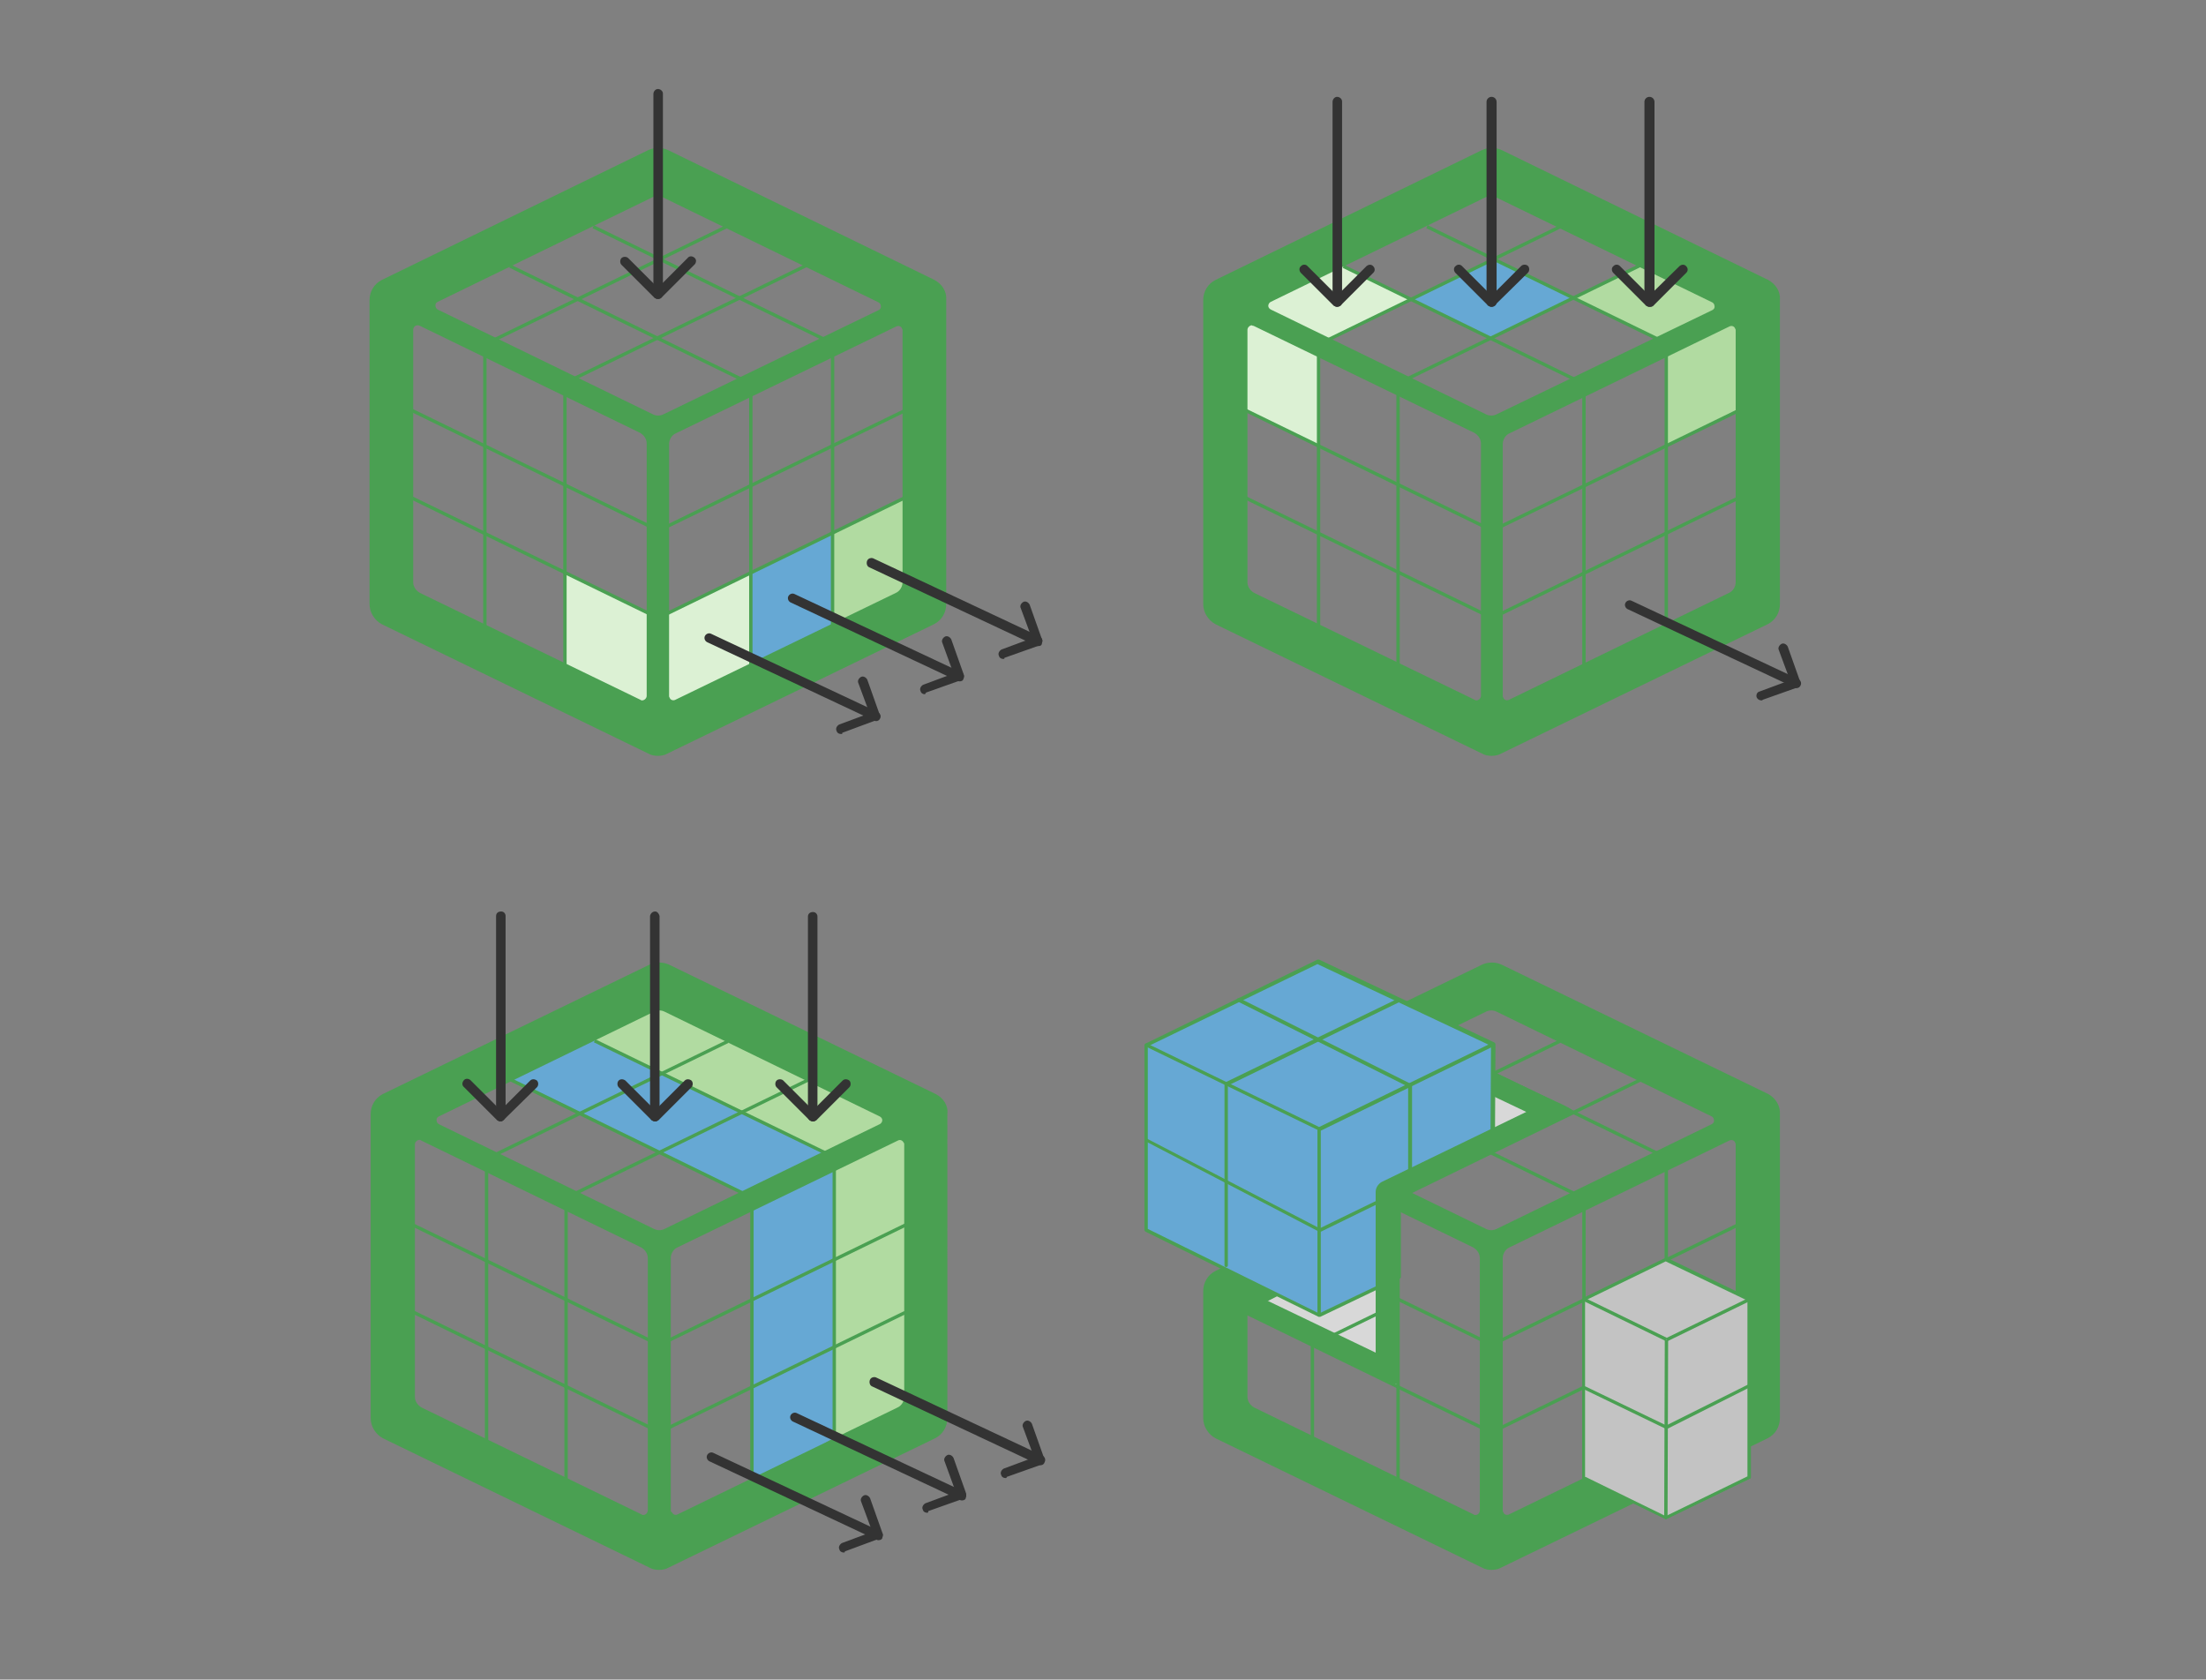 <?xml version="1.0" encoding="utf-8"?>
<!-- Generator: Adobe Illustrator 23.0.6, SVG Export Plug-In . SVG Version: 6.00 Build 0)  -->
<svg version="1.1" id="teikningar" xmlns="http://www.w3.org/2000/svg" xmlns:xlink="http://www.w3.org/1999/xlink" x="0px" y="0px"
	 viewBox="0 0 394 300" style="enable-background:new 0 0 394 300;" xml:space="preserve">
<rect x="0" y="0" width="394" height="300" fill="#808080" stroke="none"/>
<style type="text/css">
	.st0{fill:#DCF1D4;}
	.st1{fill:#B1DBA1;}
	.st2{fill:#66A8D4;}
	.st3{fill:#4AA052;}
	.st4{fill:#333333;}
	.st5{fill:#FFFFFF;stroke:#4AA052;stroke-width:0.39;stroke-miterlimit:10;}
	.st6{fill:#D8D8D8;}
	.st7{fill:none;stroke:#4AA052;stroke-width:0.6;stroke-miterlimit:10;}
	.st8{fill:#C3C3C3;}
	.st9{fill:none;}
</style>
<title>gefn-mynd-07</title>
<polygon class="st0" points="219.1,54.1 235.5,62.2 235.5,79.8 219.1,71.3 "/>
<polygon class="st1" points="313.9,54.1 297.6,62.2 297.6,79.8 313.9,71.3 "/>
<polygon class="st0" points="252.1,53.4 237,60.9 224.5,54.7 239.6,47.3 "/>
<polygon class="st1" points="308.1,54.5 296,60.4 281.2,53.2 293.3,47.4 "/>
<polygon class="st2" points="280.9,53.1 266.2,60.3 252.1,53.4 266.7,46.3 "/>
<path class="st3" d="M315.8,50l-47.6-23.2c-1.1-0.5-2.4-0.5-3.5,0L217.1,50c-1.4,0.7-2.2,2.1-2.2,3.6v54.3c0,1.5,0.9,2.9,2.2,3.6
	l47.6,23.1c0.5,0.3,1.1,0.4,1.7,0.4l0,0c0.6,0,1.2-0.1,1.7-0.4l47.6-23.1c1.4-0.7,2.2-2.1,2.2-3.6V53.5C318,52,317.1,50.7,315.8,50z
	 M267.3,35.3L305.8,54c0.4,0.2,0.5,0.7,0.4,1c-0.1,0.2-0.2,0.3-0.4,0.4L267.3,74c-0.6,0.3-1.3,0.3-1.9,0L227,55.3
	c-0.4-0.2-0.6-0.6-0.4-1c0.1-0.2,0.2-0.3,0.4-0.4l38.4-18.7C266,35,266.7,35,267.3,35.3L267.3,35.3z M223.9,58.2l39.4,19.1
	c0.7,0.4,1.2,1.1,1.2,1.9v45.1c0,0.4-0.4,0.8-0.8,0.8c-0.1,0-0.2,0-0.3-0.1L224,105.9c-0.7-0.4-1.2-1.1-1.2-1.9V58.9
	c0-0.4,0.4-0.8,0.8-0.8C223.7,58.2,223.8,58.2,223.9,58.2z M268.4,124.3V79.3c0-0.8,0.5-1.6,1.2-1.9l39.3-19.1c0.4-0.2,0.9,0,1,0.4
	c0.1,0.1,0.1,0.2,0.1,0.3V104c0,0.8-0.5,1.6-1.2,1.9L269.5,125c-0.4,0.2-0.9,0-1-0.4C268.4,124.5,268.4,124.4,268.4,124.3
	L268.4,124.3z"/>
<rect x="235.2" y="61.5" class="st3" width="0.6" height="50.4"/>
<rect x="249.4" y="68.5" class="st3" width="0.6" height="50.5"/>
<rect x="297.3" y="61.5" class="st3" width="0.6" height="50.2"/>
<rect x="282.6" y="68.5" class="st3" width="0.6" height="50.5"/>
<rect x="244.2" y="59.6" transform="matrix(0.438 -0.899 0.899 0.438 61.86 267.026)" class="st3" width="0.6" height="48.8"/>
<rect x="244.4" y="75.1" transform="matrix(0.438 -0.899 0.899 0.438 47.833 276.045)" class="st3" width="0.6" height="49.3"/>
<rect x="264" y="99.4" transform="matrix(0.899 -0.438 0.438 0.899 -14.529 136.392)" class="st3" width="48.8" height="0.6"/>
<rect x="263.9" y="83.7" transform="matrix(0.899 -0.438 0.438 0.899 -7.616 134.896)" class="st3" width="49.3" height="0.6"/>
<rect x="261.2" y="34.1" transform="matrix(0.439 -0.898 0.898 0.439 94.527 267.429)" class="st3" width="0.6" height="47.8"/>
<rect x="247.3" y="57.6" transform="matrix(0.899 -0.438 0.438 0.899 2.038 124.725)" class="st3" width="48" height="0.6"/>
<rect x="233.1" y="50.7" transform="matrix(0.899 -0.438 0.438 0.899 3.618 117.762)" class="st3" width="48" height="0.6"/>
<rect x="275.9" y="27.1" transform="matrix(0.438 -0.899 0.899 0.438 109.527 276.917)" class="st3" width="0.6" height="47.6"/>
<path class="st4" d="M238.8,54.8c-0.4,0-0.8-0.4-0.8-0.8V18.2c0-0.5,0.4-0.9,0.8-0.9c0.5,0,0.9,0.4,0.9,0.8c0,0,0,0,0,0V54
	C239.7,54.5,239.3,54.8,238.8,54.8C238.8,54.8,238.8,54.8,238.8,54.8z"/>
<path class="st4" d="M238.8,54.8c-0.2,0-0.4-0.1-0.6-0.2l-5.9-5.9c-0.3-0.4-0.3-0.9,0.1-1.2c0.3-0.3,0.8-0.3,1.1,0l5.3,5.3l5.3-5.3
	c0.4-0.3,0.9-0.3,1.2,0.1c0.3,0.3,0.3,0.8,0,1.1l-5.9,5.9C239.2,54.7,239,54.8,238.8,54.8z"/>
<path class="st4" d="M266.4,54.8c-0.5,0-0.9-0.4-0.9-0.8v0V18.2c0-0.5,0.4-0.9,0.9-0.9s0.9,0.4,0.9,0.9V54
	C267.3,54.5,266.9,54.8,266.4,54.8z"/>
<path class="st4" d="M266.4,54.8c-0.2,0-0.4-0.1-0.6-0.2l-5.9-5.9c-0.3-0.4-0.3-0.9,0.1-1.2c0.3-0.3,0.8-0.3,1.1,0l5.3,5.3l5.3-5.3
	c0.3-0.3,0.9-0.3,1.2,0c0.3,0.3,0.3,0.9,0,1.2l-6,5.9C266.8,54.7,266.6,54.8,266.4,54.8z"/>
<path class="st4" d="M294.6,54.8c-0.5,0-0.8-0.4-0.9-0.8V18.2c0-0.5,0.4-0.9,0.9-0.9s0.9,0.4,0.9,0.9V54
	C295.5,54.5,295.1,54.8,294.6,54.8z"/>
<path class="st4" d="M294.6,54.8c-0.2,0-0.4-0.1-0.6-0.2l-5.9-5.9c-0.3-0.4-0.3-0.9,0.1-1.2c0.3-0.3,0.8-0.3,1.1,0l5.3,5.3l5.4-5.3
	c0.4-0.3,0.9-0.3,1.2,0.1c0.3,0.3,0.3,0.8,0,1.1l-5.9,5.9C295.1,54.8,294.9,54.8,294.6,54.8z"/>
<path class="st4" d="M320.9,122.9c-0.1,0-0.3,0-0.4-0.1l-29.8-14c-0.4-0.2-0.6-0.7-0.4-1.1c0.2-0.4,0.7-0.6,1.1-0.4l29.8,14
	c0.4,0.2,0.6,0.7,0.4,1.1C321.5,122.7,321.2,122.9,320.9,122.9z"/>
<path class="st4" d="M314.6,125.1c-0.5,0-0.9-0.4-0.9-0.8c0-0.4,0.2-0.7,0.6-0.8l5.4-2l-2-5.4c-0.2-0.4,0.1-0.9,0.5-1.1
	s0.9,0.1,1.1,0.5l2.2,6.2c0.2,0.4-0.1,0.9-0.5,1.1l-6.2,2.2C314.8,125.1,314.7,125.1,314.6,125.1z"/>
<polygon class="st5" points="297.5,271.1 312.5,263.9 312.5,232.1 297.6,225 282.9,232.1 282.9,264 "/>
<path class="st3" d="M315.8,195.4l-47.6-23.1c-1.1-0.5-2.4-0.5-3.5,0l-19.6,9.5l-18.9,40.7l-9.1,4.5c-1.4,0.7-2.2,2.1-2.2,3.6v22.7
	c0,1.5,0.9,2.9,2.2,3.6l47.6,23.1c0.5,0.3,1.1,0.4,1.7,0.4l0,0c0.6,0,1.2-0.1,1.7-0.4l47.6-23.1c1.4-0.7,2.2-2.1,2.2-3.6V199
	C318,197.5,317.1,196.1,315.8,195.4z M267.3,180.7l38.4,18.7c0.4,0.2,0.5,0.7,0.4,1c-0.1,0.2-0.2,0.3-0.4,0.4l-38.4,18.7
	c-0.6,0.3-1.3,0.3-1.9,0L227,200.8c-0.4-0.2-0.6-0.6-0.4-1c0.1-0.2,0.2-0.3,0.4-0.4l38.4-18.7C266,180.4,266.7,180.4,267.3,180.7
	L267.3,180.7z M232.7,229.6l1.2-21l29.2,14.2c0.7,0.4,1.2,1.1,1.2,1.9v45.1c0,0.4-0.3,0.8-0.8,0.8c-0.1,0-0.2,0-0.3-0.1L224,251.4
	c-0.7-0.4-1.2-1.1-1.2-1.9v-15L232.7,229.6z M268.4,269.8v-45.1c0-0.8,0.5-1.6,1.2-1.9l39.3-19.1c0.4-0.2,0.9,0,1,0.4
	c0.1,0.1,0.1,0.2,0.1,0.3v45.1c0,0.8-0.5,1.6-1.2,1.9l-39.3,19.1c-0.4,0.2-0.9,0-1-0.4C268.4,270,268.4,269.9,268.4,269.8z"/>
<polygon class="st6" points="249.7,247.8 222.5,234.4 245.1,222.8 255.2,185.9 281,198.7 249.8,213.9 "/>
<rect x="234.1" y="240.3" class="st3" width="0.6" height="16.7"/>
<rect x="249.4" y="213.9" class="st3" width="0.6" height="50.5"/>
<rect x="297.3" y="207" class="st3" width="0.6" height="50.2"/>
<rect x="282.6" y="213.9" class="st3" width="0.6" height="50.5"/>
<rect x="254.9" y="222.3" transform="matrix(0.438 -0.899 0.899 0.438 -67.564 361.369)" class="st3" width="0.6" height="24.9"/>
<rect x="243.8" y="220.3" transform="matrix(0.438 -0.899 0.899 0.438 -82.989 357.169)" class="st3" width="0.6" height="49.3"/>
<rect x="264" y="244.8" transform="matrix(0.899 -0.438 0.438 0.899 -78.245 151.093)" class="st3" width="48.8" height="0.6"/>
<rect x="263.9" y="229.1" transform="matrix(0.899 -0.438 0.438 0.899 -71.333 149.592)" class="st3" width="49.3" height="0.6"/>
<rect x="261.2" y="179.5" transform="matrix(0.439 -0.898 0.898 0.439 -36.15 349)" class="st3" width="0.6" height="47.8"/>
<rect x="247.3" y="203.1" transform="matrix(0.899 -0.438 0.438 0.899 -61.689 139.421)" class="st3" width="48.1" height="0.6"/>
<rect x="266.2" y="188.5" transform="matrix(0.899 -0.438 0.438 0.899 -55.161 138.561)" class="st3" width="13.1" height="0.6"/>
<rect x="275.9" y="172.5" transform="matrix(0.438 -0.899 0.899 0.438 -21.222 358.682)" class="st3" width="0.6" height="47.6"/>
<line class="st7" x1="249.8" y1="232.8" x2="234.4" y2="240.3"/>
<path class="st8" d="M312.5,232.1v31.7l-15,7.2l-14.5-7.1v-31.9l14.7-7.1L312.5,232.1z"/>
<path class="st3" d="M297.5,271.4l-0.1-0.1l-14.8-7.2v-32.2l15-7.3l15.1,7.3v32.1L297.5,271.4z M283.2,263.8l14.3,7l14.6-7.1v-31.4
	l-14.6-7l-14.4,7V263.8z"/>
<rect x="281.7" y="254.9" transform="matrix(3.316162e-03 -1 1 3.316162e-03 41.397 551.94)" class="st3" width="31.8" height="0.6"/>
<line class="st9" x1="282.9" y1="232.1" x2="297.6" y2="239.3"/>
<rect x="290" y="227.5" transform="matrix(0.438 -0.899 0.899 0.438 -48.735 393.429)" class="st3" width="0.6" height="16.3"/>
<polygon class="st3" points="297.6,255.3 297.5,255.2 282.8,248.1 283.1,247.6 297.6,254.6 312.8,247 313.1,247.5 "/>
<line class="st9" x1="312.8" y1="231.9" x2="297.6" y2="239.3"/>
<rect x="296.8" y="235.3" transform="matrix(0.899 -0.438 0.438 0.899 -72.367 157.497)" class="st3" width="16.9" height="0.6"/>
<polygon class="st2" points="204.7,186.7 204.7,219.7 235.6,234.9 249.7,228.1 249.8,212.8 266.5,204.5 266.7,186.5 235.4,171.7 "/>
<path class="st3" d="M235.6,235.2c0,0-0.1,0-0.1,0L204.6,220c-0.1-0.1-0.2-0.2-0.2-0.3v-33c0-0.1,0.1-0.2,0.2-0.3l30.7-15
	c0.1,0,0.2,0,0.3,0l31.3,14.8c0.1,0.1,0.2,0.2,0.2,0.3l-0.1,18c0,0.1-0.1,0.2-0.2,0.3l-16.6,8.2v15.1c0,0.1-0.1,0.2-0.2,0.3
	l-14.2,6.8C235.7,235.2,235.6,235.2,235.6,235.2z M205,219.5l30.6,15.1l13.8-6.6v-15.1c0-0.1,0.1-0.2,0.2-0.3l16.6-8.2l0.1-17.6
	l-31-14.6L205,186.9V219.5z"/>
<path class="st3" d="M235.6,201.9c0,0-0.1,0-0.1,0l-30.9-15c-0.1-0.1-0.2-0.2-0.1-0.4c0,0,0,0,0,0c0.1-0.1,0.2-0.2,0.4-0.1
	c0,0,0,0,0,0l30.7,14.9l30.6-14.9c0.2-0.1,0.3,0,0.4,0.2c0.1,0.1,0,0.3-0.1,0.4l-30.7,15C235.7,201.9,235.7,201.9,235.6,201.9z"/>
<polygon class="st3" points="235.3,234.9 235.3,201.6 235.9,201.6 235.9,234.9 "/>
<path class="st3" d="M219,226.3c-0.2,0-0.3-0.1-0.3-0.3l0,0v-32.4c0-0.1,0.1-0.2,0.2-0.3l30.9-15c0.2-0.1,0.3,0,0.4,0.2
	c0.1,0.1,0,0.3-0.1,0.4l-30.8,15V226C219.3,226.2,219.2,226.3,219,226.3C219,226.3,219,226.3,219,226.3z"/>
<path class="st3" d="M251.8,212.3c-0.2,0-0.3-0.1-0.3-0.3l0,0v-17.9l-30.4-15.2c-0.2-0.1-0.2-0.2-0.2-0.4c0.1-0.2,0.2-0.2,0.4-0.2
	c0,0,0,0,0.1,0l30.6,15.3c0.1,0.1,0.2,0.2,0.2,0.3V212C252.1,212.2,252,212.3,251.8,212.3C251.8,212.3,251.8,212.3,251.8,212.3z"/>
<path class="st3" d="M235.7,220c0,0-0.1,0-0.1,0l-30.9-16.1c-0.1-0.1-0.2-0.3-0.1-0.4c0.1-0.1,0.2-0.2,0.3-0.1l30.8,16l30.2-14.7
	c0.1-0.1,0.3,0,0.4,0.1c0.1,0.2,0,0.3-0.1,0.4l-30.3,14.8C235.8,220,235.7,220,235.7,220z"/>
<path class="st3" d="M247.7,246.6c-0.3,0-0.6-0.3-0.8-0.4l-30.4-14.6c-0.8-0.3-1.3-1.2-1-2.1c0-0.1,0.1-0.2,0.1-0.2
	c0.5-1,1.6-1.4,2.6-0.9l27.5,13.2v-28.7c0-0.7,0.4-1.4,1.1-1.8l25.8-12.5l-6.1-2.9l0.3-4.2l11.2,5.3c0.7,0.3,3.6,1.6,2.9,1.9
	l-31.2,15.3V247C249.6,247.7,248.1,246.6,247.7,246.6z"/>
<polygon class="st1" points="165.1,199.7 148.8,207.8 148.8,259.3 165.1,250.8 "/>
<polygon class="st2" points="148.8,205.8 134.2,213.9 134.2,265.4 148.8,256.9 "/>
<polygon class="st1" points="160.5,200.3 148.5,206.6 101.5,183.5 113.6,177.6 "/>
<polygon class="st2" points="147.7,206.2 132.8,213.2 85.9,190.4 100.1,182.8 "/>
<path class="st3" d="M167.1,195.4l-47.6-23.1c-1.1-0.5-2.4-0.5-3.5,0l-47.6,23.1c-1.4,0.7-2.2,2.1-2.2,3.6v54.3
	c0,1.5,0.9,2.9,2.2,3.6l47.6,23.1c0.5,0.3,1.1,0.4,1.7,0.4l0,0c0.6,0,1.2-0.1,1.7-0.4l47.6-23.1c1.4-0.7,2.2-2.1,2.2-3.6V199
	C169.4,197.5,168.5,196.1,167.1,195.4z M118.7,180.7l38.4,18.7c0.4,0.2,0.6,0.6,0.4,1c-0.1,0.2-0.2,0.3-0.4,0.4l-38.4,18.7
	c-0.6,0.3-1.3,0.3-1.9,0l-38.4-18.7c-0.4-0.2-0.5-0.7-0.4-1c0.1-0.2,0.2-0.3,0.4-0.4l38.4-18.7C117.4,180.4,118.1,180.4,118.7,180.7
	z M75.2,203.7l39.3,19.1c0.7,0.4,1.2,1.1,1.2,1.9v45.1c0,0.4-0.4,0.8-0.8,0.8c-0.1,0-0.2,0-0.3-0.1l-39.3-19.1
	c-0.7-0.4-1.2-1.1-1.2-1.9v-45.1c0-0.4,0.4-0.8,0.8-0.8C75,203.6,75.1,203.6,75.2,203.7z M119.8,269.8v-45.1c0-0.8,0.5-1.6,1.2-1.9
	l39.4-19.1c0.4-0.2,0.8,0,1,0.4c0.1,0.1,0.1,0.2,0.1,0.3v45.1c0,0.8-0.5,1.6-1.2,1.9l-39.3,19.1c-0.4,0.2-0.8,0-1-0.4
	C119.8,270,119.8,269.9,119.8,269.8z"/>
<rect x="86.6" y="207" class="st3" width="0.6" height="50.4"/>
<rect x="100.8" y="213.9" class="st3" width="0.6" height="50.5"/>
<line class="st7" x1="149" y1="207" x2="149" y2="257.2"/>
<line class="st7" x1="134.3" y1="213.9" x2="134.3" y2="264.4"/>
<rect x="95.5" y="205.1" transform="matrix(0.438 -0.899 0.899 0.438 -152.449 215.16)" class="st3" width="0.6" height="48.8"/>
<rect x="95.8" y="220.6" transform="matrix(0.438 -0.899 0.899 0.438 -166.469 224.199)" class="st3" width="0.6" height="49.3"/>
<rect x="115.3" y="244.8" transform="matrix(0.899 -0.438 0.438 0.899 -93.263 85.984)" class="st3" width="48.8" height="0.6"/>
<rect x="115.3" y="229.1" transform="matrix(0.899 -0.438 0.438 0.899 -86.352 84.484)" class="st3" width="49.3" height="0.6"/>
<line class="st7" x1="91.3" y1="192.9" x2="134.3" y2="213.9"/>
<rect x="98.7" y="203.1" transform="matrix(0.899 -0.438 0.438 0.899 -76.694 74.32)" class="st3" width="48" height="0.6"/>
<rect x="84.4" y="196.2" transform="matrix(0.899 -0.438 0.438 0.899 -75.114 67.346)" class="st3" width="48" height="0.6"/>
<line class="st7" x1="106.2" y1="185.9" x2="149" y2="206.7"/>
<path class="st4" d="M89.4,200.3c-0.5,0-0.8-0.4-0.8-0.9l0,0v-35.8c0-0.5,0.4-0.8,0.9-0.8c0.5,0,0.8,0.4,0.8,0.8v35.8
	C90.2,199.9,89.8,200.3,89.4,200.3C89.4,200.3,89.4,200.3,89.4,200.3z"/>
<path class="st4" d="M89.4,200.3c-0.2,0-0.4-0.1-0.6-0.2l-5.9-5.9c-0.4-0.3-0.4-0.8-0.1-1.2s0.8-0.4,1.2-0.1c0,0,0,0,0.1,0.1
	l5.3,5.3l5.3-5.3c0.3-0.3,0.8-0.3,1.2,0c0,0,0,0,0,0c0.3,0.3,0.3,0.9,0,1.2L90,200C89.8,200.2,89.6,200.3,89.4,200.3z"/>
<path class="st4" d="M117,200.3c-0.5,0-0.9-0.4-0.9-0.9v-35.8c0.1-0.5,0.5-0.8,0.9-0.8c0.4,0,0.7,0.4,0.8,0.8v35.8
	C117.8,199.9,117.5,200.3,117,200.3z"/>
<path class="st4" d="M117,200.3c-0.2,0-0.4-0.1-0.6-0.2l-5.9-5.9c-0.3-0.3-0.3-0.9,0-1.2c0.3-0.3,0.8-0.3,1.2,0c0,0,0,0,0,0l5.3,5.3
	l5.3-5.3c0.3-0.3,0.8-0.3,1.2,0c0,0,0,0,0,0c0.3,0.3,0.3,0.9,0,1.2l-5.9,5.9C117.4,200.2,117.2,200.3,117,200.3z"/>
<path class="st4" d="M145.2,200.3c-0.5,0-0.9-0.4-0.9-0.8v0v-35.8c0-0.5,0.4-0.8,0.9-0.8c0.5,0,0.8,0.4,0.8,0.8v35.8
	C146,199.9,145.7,200.3,145.2,200.3z"/>
<path class="st4" d="M145.2,200.3c-0.2,0-0.4-0.1-0.6-0.2l-5.9-5.9c-0.3-0.3-0.3-0.9,0-1.2s0.9-0.3,1.2,0l5.3,5.3l5.3-5.3
	c0.3-0.3,0.8-0.3,1.2,0c0,0,0,0,0,0c0.3,0.3,0.3,0.9,0,1.2l-5.9,5.9C145.6,200.2,145.4,200.3,145.2,200.3z"/>
<path class="st4" d="M185.9,261.7c-0.1,0-0.2,0-0.4-0.1l-29.8-14c-0.4-0.2-0.5-0.8-0.3-1.2c0.2-0.4,0.7-0.5,1-0.4l29.8,14
	c0.4,0.2,0.6,0.7,0.4,1.1C186.5,261.5,186.2,261.7,185.9,261.7z"/>
<path class="st4" d="M179.6,264c-0.4,0-0.7-0.2-0.8-0.6c-0.2-0.4,0.1-0.9,0.5-1.1c0,0,0,0,0,0l5.4-2l-2-5.4
	c-0.2-0.4,0.1-0.9,0.5-1.1c0.4-0.2,0.9,0.1,1.1,0.5l2.2,6.2c0.2,0.4-0.1,0.9-0.5,1.1c0,0,0,0,0,0l-6.2,2.2
	C179.8,264,179.7,264,179.6,264z"/>
<path class="st4" d="M171.8,268c-0.1,0-0.2,0-0.4-0.1l-29.8-14c-0.4-0.2-0.6-0.7-0.4-1.1s0.7-0.6,1.1-0.4l0,0l29.8,14
	c0.4,0.2,0.6,0.7,0.4,1.1C172.5,267.8,172.2,268,171.8,268L171.8,268z"/>
<path class="st4" d="M165.6,270.2c-0.4,0-0.7-0.2-0.8-0.6c-0.2-0.4,0.1-0.9,0.5-1.1c0,0,0,0,0,0l5.4-2l-2-5.5
	c-0.2-0.4,0.1-0.9,0.5-1.1c0.4-0.2,0.9,0.1,1.1,0.5l2.2,6.2c0.2,0.4-0.1,0.9-0.5,1.1c0,0,0,0,0,0l-6.2,2.2
	C165.8,270.2,165.7,270.2,165.6,270.2z"/>
<path class="st4" d="M156.9,275.1c-0.1,0-0.2,0-0.4-0.1l-29.8-14c-0.4-0.2-0.6-0.7-0.4-1.1c0.2-0.4,0.7-0.6,1.1-0.4l29.8,14
	c0.4,0.2,0.6,0.7,0.4,1.1C157.6,274.9,157.3,275.1,156.9,275.1z"/>
<path class="st4" d="M150.7,277.3c-0.4,0-0.7-0.2-0.8-0.6c-0.2-0.4,0.1-0.9,0.5-1.1c0,0,0,0,0,0l5.4-2l-2-5.4
	c-0.2-0.4,0.1-0.9,0.5-1.1s0.9,0.1,1.1,0.5l2.2,6.2c0.1,0.2,0.1,0.4,0,0.6c-0.1,0.2-0.3,0.4-0.5,0.4l-6.2,2.3
	C150.9,277.3,150.8,277.3,150.7,277.3z"/>
<polygon class="st0" points="100.9,102.2 117.2,110.4 117.2,127.9 100.9,119.5 "/>
<polygon class="st0" points="134,102.2 117.7,110.4 117.7,127.9 134,119.5 "/>
<polygon class="st2" points="148.7,95.2 134,102.2 134,119.8 148.7,112.4 "/>
<polygon class="st1" points="163.4,88.2 148.7,95.2 148.7,112.7 163.4,105.4 "/>
<path class="st3" d="M166.9,50l-47.6-23.2c-1.1-0.5-2.4-0.5-3.5,0L68.2,50c-1.4,0.7-2.2,2.1-2.2,3.6v54.3c0,1.5,0.9,2.9,2.2,3.6
	l47.6,23.1c0.5,0.3,1.1,0.4,1.7,0.4l0,0c0.6,0,1.2-0.1,1.7-0.4l47.6-23.1c1.4-0.7,2.2-2.1,2.2-3.6V53.5
	C169.1,52,168.2,50.7,166.9,50z M118.5,35.3L156.9,54c0.4,0.2,0.5,0.7,0.4,1c-0.1,0.2-0.2,0.3-0.4,0.4L118.5,74
	c-0.6,0.3-1.3,0.3-1.9,0L78.2,55.3c-0.4-0.2-0.5-0.7-0.4-1c0.1-0.2,0.2-0.3,0.4-0.4l38.4-18.7C117.2,35,117.9,35,118.5,35.3
	L118.5,35.3z M75,58.2l39.3,19.1c0.7,0.4,1.2,1.1,1.2,1.9v45.1c0,0.4-0.4,0.8-0.8,0.8c-0.1,0-0.2,0-0.3-0.1l-39.4-19.1
	c-0.7-0.4-1.2-1.1-1.2-1.9V58.9c0-0.4,0.3-0.8,0.8-0.8C74.8,58.1,74.9,58.2,75,58.2z M119.5,124.3V79.3c0-0.8,0.5-1.6,1.2-1.9
	l39.4-19.1c0.4-0.2,0.9,0,1,0.4c0.1,0.1,0.1,0.2,0.1,0.3V104c0,0.8-0.5,1.6-1.2,1.9L120.6,125c-0.4,0.2-0.9,0-1-0.4
	C119.5,124.5,119.5,124.4,119.5,124.3L119.5,124.3z"/>
<rect x="86.3" y="61.5" class="st3" width="0.6" height="50.4"/>
<rect x="100.6" y="68.5" class="st3" width="0.6" height="50.5"/>
<rect x="148.4" y="61.5" class="st3" width="0.6" height="50.2"/>
<rect x="133.8" y="68.5" class="st3" width="0.6" height="50.5"/>
<rect x="95.3" y="59.6" transform="matrix(0.438 -0.899 0.899 0.438 -21.846 133.169)" class="st3" width="0.6" height="48.8"/>
<rect x="95.5" y="75.1" transform="matrix(0.438 -0.899 0.899 0.438 -35.857 142.203)" class="st3" width="0.6" height="49.3"/>
<line class="st7" x1="117.5" y1="110.4" x2="161.4" y2="89"/>
<g>
	<path class="st4" d="M185.4,115.4c-0.1,0-0.2,0-0.4-0.1l-29.8-14c-0.4-0.2-0.5-0.8-0.3-1.2c0.2-0.4,0.7-0.5,1-0.4l29.8,14
		c0.4,0.2,0.6,0.7,0.4,1.1C186.1,115.3,185.8,115.4,185.4,115.4z"/>
	<path class="st4" d="M179.2,117.7c-0.4,0-0.7-0.2-0.8-0.6c-0.2-0.4,0.1-0.9,0.5-1.1c0,0,0,0,0,0l5.4-2l-2-5.4
		c-0.2-0.4,0.1-0.9,0.5-1.1c0.4-0.2,0.9,0.1,1.1,0.5l2.2,6.2c0.2,0.4-0.1,0.9-0.5,1.1c0,0,0,0,0,0l-6.2,2.2
		C179.4,117.7,179.3,117.7,179.2,117.7z"/>
	<path class="st4" d="M171.4,121.7c-0.1,0-0.2,0-0.4-0.1l-29.8-14c-0.4-0.2-0.6-0.7-0.4-1.1s0.7-0.6,1.1-0.4l0,0l29.8,14
		c0.4,0.2,0.6,0.7,0.4,1.1C172,121.6,171.7,121.7,171.4,121.7L171.4,121.7z"/>
	<path class="st4" d="M165.2,124c-0.4,0-0.7-0.2-0.8-0.6c-0.2-0.4,0.1-0.9,0.5-1.1c0,0,0,0,0,0l5.4-2l-2-5.5
		c-0.2-0.4,0.1-0.9,0.5-1.1c0.4-0.2,0.9,0.1,1.1,0.5l2.2,6.2c0.2,0.4-0.1,0.9-0.5,1.1c0,0,0,0,0,0l-6.2,2.2
		C165.3,123.9,165.2,124,165.2,124z"/>
	<path class="st4" d="M156.5,128.8c-0.1,0-0.2,0-0.4-0.1l-29.8-14c-0.4-0.2-0.6-0.7-0.4-1.1c0.2-0.4,0.7-0.6,1.1-0.4l29.8,14
		c0.4,0.2,0.6,0.7,0.4,1.1C157.1,128.6,156.8,128.8,156.5,128.8z"/>
	<path class="st4" d="M150.2,131.1c-0.4,0-0.7-0.2-0.8-0.6c-0.2-0.4,0.1-0.9,0.5-1.1c0,0,0,0,0,0l5.4-2l-2-5.4
		c-0.2-0.4,0.1-0.9,0.5-1.1s0.9,0.1,1.1,0.5l2.2,6.2c0.1,0.2,0.1,0.4,0,0.6c-0.1,0.2-0.3,0.4-0.5,0.4l-6.2,2.3
		C150.5,131.1,150.4,131.1,150.2,131.1z"/>
</g>
<rect x="115" y="83.7" transform="matrix(0.899 -0.438 0.438 0.899 -22.661 69.676)" class="st3" width="49.3" height="0.6"/>
<rect x="112.3" y="34.1" transform="matrix(0.439 -0.898 0.898 0.439 11.032 133.67)" class="st3" width="0.6" height="47.8"/>
<rect x="98.5" y="57.6" transform="matrix(0.899 -0.438 0.438 0.899 -13.006 59.508)" class="st3" width="48" height="0.6"/>
<rect x="84.2" y="50.7" transform="matrix(0.899 -0.438 0.438 0.899 -11.427 52.541)" class="st3" width="48" height="0.6"/>
<rect x="127" y="27.1" transform="matrix(0.438 -0.899 0.899 0.438 25.837 143.075)" class="st3" width="0.6" height="47.6"/>
<path class="st4" d="M117.5,53.4c-0.5,0-0.8-0.4-0.8-0.8V16.8c0-0.5,0.4-0.9,0.8-0.9c0.5,0,0.9,0.4,0.9,0.8c0,0,0,0,0,0v35.8
	C118.4,53,118,53.4,117.5,53.4z"/>
<path class="st4" d="M117.5,53.4c-0.2,0-0.4-0.1-0.6-0.2l-5.9-5.9c-0.3-0.3-0.3-0.9,0-1.2c0.3-0.3,0.9-0.3,1.2,0l5.3,5.3l5.3-5.3
	c0.3-0.4,0.8-0.4,1.2-0.1c0.4,0.3,0.4,0.8,0.1,1.2c0,0,0,0-0.1,0.1l-5.9,5.9C118,53.3,117.8,53.4,117.5,53.4z"/>
</svg>
